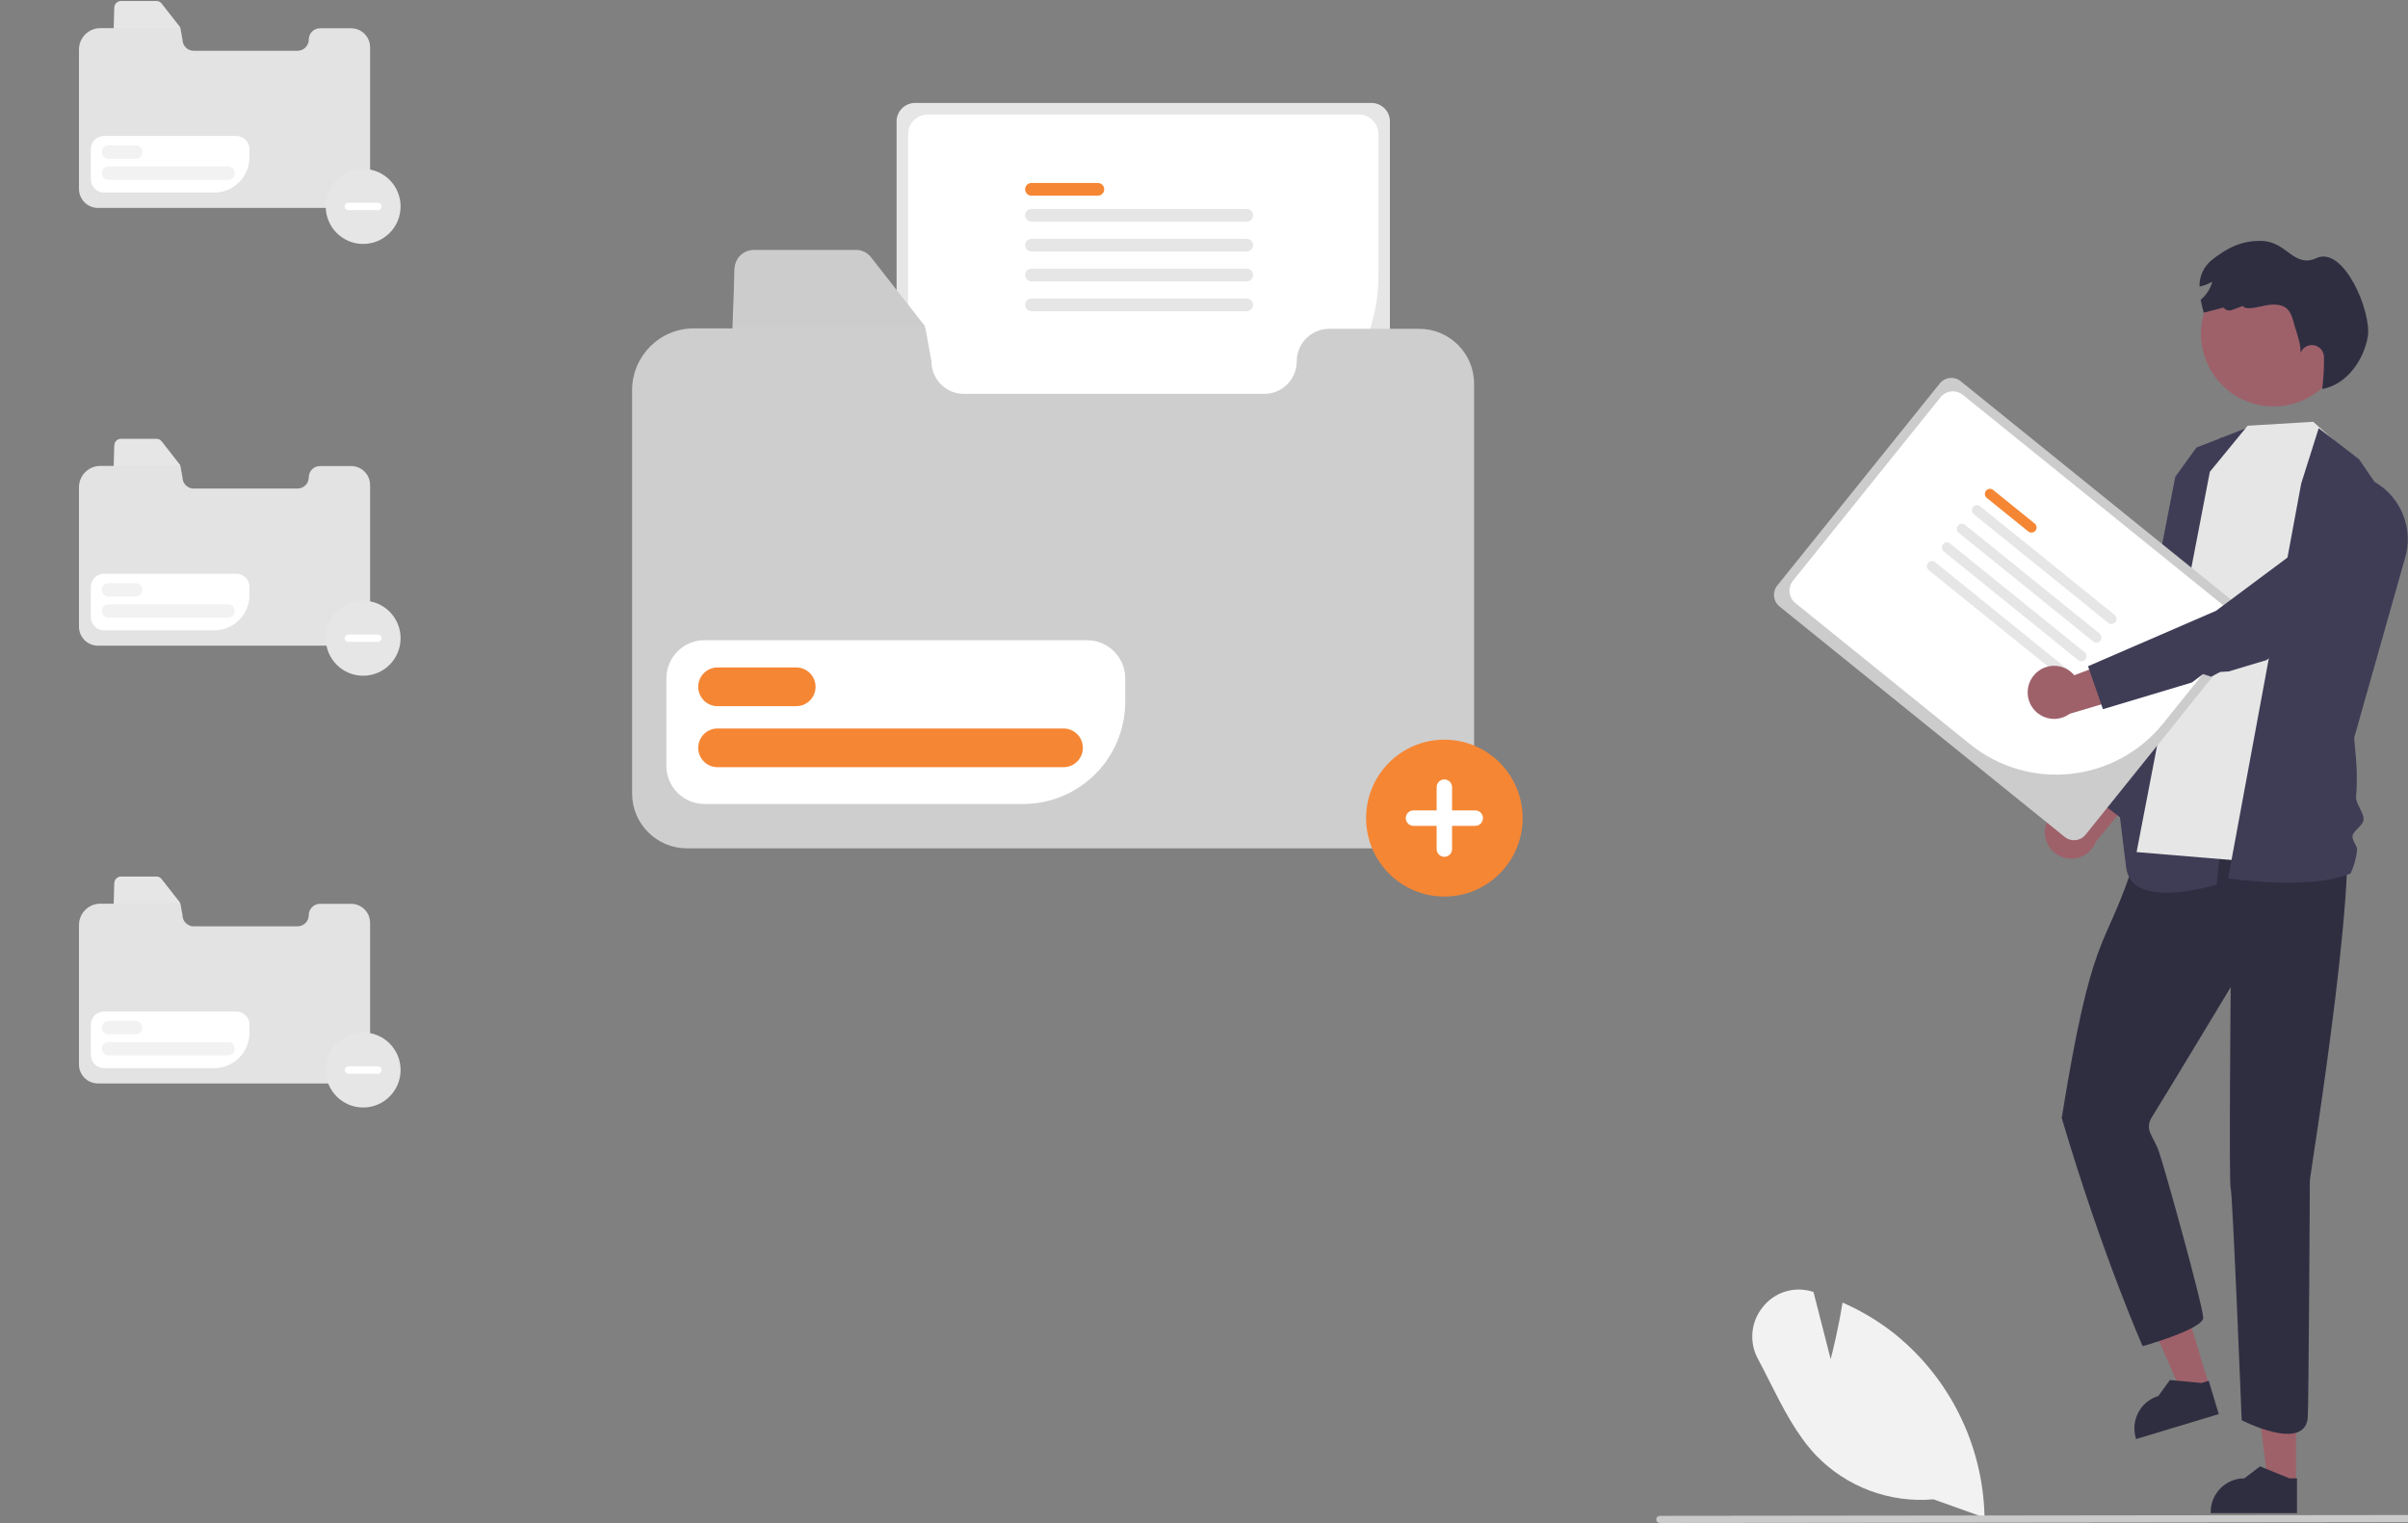 <svg width="321" height="203" viewBox="0 0 321 203" fill="none" xmlns="http://www.w3.org/2000/svg">
<rect x="0" y="0" width="321" height="203" fill="#808080" stroke="none"/>
<g clip-path="url(#clip0_1148_766)">
<path d="M257.746 199.844C251.914 200.359 246.162 198.208 242.092 193.991C239.464 191.213 237.66 187.639 235.916 184.182C235.408 183.176 234.884 182.136 234.35 181.139C233.132 178.915 233.386 176.173 234.992 174.212C236.531 172.252 239.105 171.428 241.493 172.13L241.748 172.204L244.038 181.162C244.38 179.826 245.113 176.815 245.577 173.866L245.616 173.619L245.844 173.721C248.235 174.781 250.484 176.14 252.537 177.763C259.898 183.681 264.29 192.545 264.545 202L264.551 202.279L257.746 199.844Z" fill="#F2F2F2"/>
<path d="M332.413 202.877L221.26 203C220.998 202.999 220.786 202.784 220.788 202.522C220.789 202.261 221 202.05 221.26 202.048L332.413 201.925C332.675 201.925 332.888 202.137 332.889 202.4C332.89 202.663 332.678 202.876 332.416 202.877H332.413Z" fill="#CACACA"/>
<path d="M46.81 3.77H42.657C41.831 3.77 41.161 4.441 41.161 5.269C41.161 6.097 40.492 6.768 39.666 6.768H25.82C24.994 6.768 24.325 6.097 24.325 5.269L24.051 3.75L21.541 0.543C21.374 0.326 21.116 0.201 20.843 0.203H16.137C15.647 0.204 15.251 0.601 15.25 1.092L15.153 3.75H13.374C11.802 3.75 10.528 5.027 10.528 6.602V25.18C10.528 26.578 11.659 27.711 13.053 27.711H46.81C48.204 27.71 49.334 26.577 49.335 25.18V6.301C49.335 4.903 48.205 3.77 46.81 3.77Z" fill="#E3E3E3"/>
<path d="M24.052 3.681H15.251V1.023C15.251 0.533 15.648 0.135 16.137 0.135H20.844C21.117 0.132 21.375 0.258 21.541 0.474L24.052 3.681Z" fill="#E6E6E6"/>
<path d="M28.559 25.667H13.862C12.894 25.666 12.109 24.879 12.108 23.909V19.88C12.109 18.909 12.894 18.122 13.862 18.121H31.502C32.47 18.122 33.255 18.909 33.257 19.88V20.959C33.254 23.558 31.152 25.664 28.559 25.667Z" fill="white"/>
<path d="M18.093 21.16H14.466C13.974 21.162 13.575 20.764 13.573 20.271C13.572 19.779 13.969 19.378 14.46 19.377H18.093C18.585 19.375 18.984 19.773 18.986 20.265C18.988 20.758 18.59 21.159 18.099 21.16H18.093Z" fill="#F2F2F2"/>
<path d="M30.413 23.973H14.466C13.974 23.974 13.575 23.576 13.573 23.084C13.572 22.591 13.969 22.191 14.46 22.189H30.413C30.904 22.188 31.304 22.586 31.306 23.078C31.307 23.571 30.91 23.971 30.419 23.973H30.413Z" fill="#F2F2F2"/>
<path d="M46.81 62.121H42.657C41.831 62.121 41.161 62.793 41.161 63.62C41.161 64.448 40.492 65.119 39.666 65.119H25.82C24.994 65.119 24.325 64.448 24.325 63.62L24.051 62.101L21.541 58.894C21.374 58.678 21.116 58.552 20.843 58.554H16.137C15.647 58.555 15.251 58.952 15.25 59.443L15.153 62.101H13.374C11.802 62.101 10.528 63.378 10.528 64.953V83.531C10.528 84.929 11.659 86.063 13.053 86.063H46.81C48.204 86.061 49.334 84.928 49.335 83.531V64.652C49.335 63.255 48.205 62.121 46.81 62.121Z" fill="#E3E3E3"/>
<path d="M24.052 62.032H15.251V59.374C15.251 58.883 15.648 58.486 16.137 58.486H20.844C21.117 58.483 21.375 58.609 21.541 58.825L24.052 62.032Z" fill="#E6E6E6"/>
<path d="M28.559 84.018H13.862C12.894 84.017 12.109 83.23 12.108 82.26V78.231C12.109 77.26 12.894 76.474 13.862 76.472H31.502C32.47 76.474 33.255 77.26 33.257 78.231V79.31C33.254 81.909 31.152 84.015 28.559 84.018Z" fill="white"/>
<path d="M18.093 79.511H14.466C13.974 79.513 13.575 79.115 13.573 78.622C13.572 78.13 13.969 77.729 14.46 77.728H18.093C18.585 77.726 18.984 78.124 18.986 78.617C18.988 79.109 18.59 79.51 18.099 79.511H18.093Z" fill="#F2F2F2"/>
<path d="M30.413 82.323H14.466C13.974 82.325 13.575 81.927 13.573 81.435C13.572 80.942 13.969 80.541 14.46 80.54H30.413C30.904 80.538 31.304 80.936 31.306 81.429C31.307 81.921 30.91 82.322 30.419 82.323H30.413Z" fill="#F2F2F2"/>
<path d="M46.81 120.472H42.657C41.831 120.472 41.161 121.143 41.161 121.971C41.161 122.799 40.492 123.47 39.666 123.47H25.82C24.994 123.47 24.325 122.799 24.325 121.971L24.051 120.452L21.541 117.245C21.374 117.028 21.116 116.903 20.843 116.905H16.137C15.647 116.906 15.251 117.303 15.25 117.793L15.153 120.452H13.374C11.802 120.452 10.528 121.729 10.528 123.304V141.882C10.528 143.28 11.659 144.413 13.053 144.413H46.81C48.204 144.412 49.334 143.279 49.335 141.882V123.003C49.335 121.605 48.205 120.472 46.81 120.472Z" fill="#E3E3E3"/>
<path d="M24.052 120.383H15.251V117.725C15.251 117.235 15.648 116.837 16.137 116.837H20.844C21.117 116.834 21.375 116.96 21.541 117.176L24.052 120.383Z" fill="#E6E6E6"/>
<path d="M28.559 142.369H13.862C12.894 142.368 12.109 141.581 12.108 140.61V136.582C12.109 135.611 12.894 134.824 13.862 134.823H31.502C32.47 134.824 33.255 135.611 33.257 136.582V137.661C33.254 140.26 31.152 142.366 28.559 142.369Z" fill="white"/>
<path d="M18.093 137.862H14.466C13.974 137.862 13.576 137.463 13.576 136.97C13.576 136.478 13.974 136.078 14.466 136.078H18.093C18.585 136.078 18.983 136.478 18.983 136.97C18.983 137.463 18.585 137.862 18.093 137.862Z" fill="#F2F2F2"/>
<path d="M30.413 140.674H14.466C13.974 140.674 13.576 140.275 13.576 139.783C13.576 139.29 13.974 138.891 14.466 138.891H30.413C30.904 138.891 31.303 139.29 31.303 139.783C31.303 140.275 30.904 140.674 30.413 140.674Z" fill="#F2F2F2"/>
<path d="M121.976 13.723C120.621 13.725 119.523 14.826 119.521 16.184V59.304C119.523 60.663 120.621 61.763 121.976 61.765H182.829C184.185 61.763 185.283 60.663 185.284 59.304V16.184C185.283 14.826 184.185 13.725 182.829 13.723H121.976Z" fill="#E6E6E6"/>
<path d="M160.943 59.666H123.694C122.236 59.665 121.054 58.48 121.052 57.018V17.908C121.054 16.446 122.236 15.262 123.694 15.26H181.109C182.567 15.262 183.75 16.446 183.751 17.908V36.806C183.737 49.425 173.534 59.652 160.943 59.666Z" fill="white"/>
<path d="M146.353 26.083H137.502C137.035 26.083 136.656 25.704 136.656 25.236C136.656 24.768 137.035 24.389 137.502 24.389H146.353C146.82 24.389 147.198 24.768 147.198 25.236C147.198 25.704 146.82 26.083 146.353 26.083Z" fill="#F58634"/>
<path d="M166.195 29.548H137.502C137.035 29.548 136.656 29.169 136.656 28.701C136.656 28.233 137.035 27.854 137.502 27.854H166.195C166.662 27.854 167.04 28.233 167.04 28.701C167.04 29.169 166.662 29.548 166.195 29.548Z" fill="#E6E6E6"/>
<path d="M166.195 33.526H137.502C137.035 33.526 136.656 33.146 136.656 32.678C136.656 32.211 137.035 31.831 137.502 31.831H166.195C166.662 31.831 167.04 32.211 167.04 32.678C167.04 33.146 166.662 33.526 166.195 33.526Z" fill="#E6E6E6"/>
<path d="M166.195 37.503H137.502C137.035 37.503 136.656 37.124 136.656 36.656C136.656 36.188 137.035 35.809 137.502 35.809H166.195C166.662 35.809 167.04 36.188 167.04 36.656C167.04 37.124 166.662 37.503 166.195 37.503Z" fill="#E6E6E6"/>
<path d="M166.195 41.481H137.502C137.035 41.481 136.656 41.101 136.656 40.633C136.656 40.165 137.035 39.786 137.502 39.786H166.195C166.662 39.786 167.04 40.165 167.04 40.633C167.04 41.101 166.662 41.481 166.195 41.481Z" fill="#E6E6E6"/>
<path d="M189.201 43.829H177.189C174.8 43.829 172.863 45.77 172.863 48.164C172.863 50.558 170.927 52.499 168.538 52.499H128.491C126.102 52.499 124.166 50.558 124.166 48.164L123.374 43.769L116.115 34.494C115.633 33.868 114.887 33.504 114.098 33.512H100.484C99.069 33.513 97.922 34.663 97.921 36.081L97.64 43.769H92.493C87.947 43.769 84.262 47.463 84.262 52.019V105.752C84.262 109.796 87.532 113.074 91.566 113.074H189.201C193.232 113.069 196.499 109.793 196.503 105.752V51.148C196.503 47.106 193.234 43.829 189.201 43.829Z" fill="#CECECE"/>
<path d="M123.378 43.571H97.921V35.883C97.923 34.464 99.069 33.315 100.484 33.313H114.098C114.887 33.306 115.633 33.669 116.115 34.295L123.378 43.571Z" fill="#CCCCCC"/>
<path d="M136.413 107.161H93.906C91.104 107.158 88.834 104.882 88.831 102.074V90.423C88.834 87.615 91.104 85.339 93.906 85.336H144.924C147.726 85.339 149.996 87.615 149.999 90.423V93.543C149.991 101.061 143.913 107.152 136.413 107.161Z" fill="white"/>
<path d="M106.142 94.125H95.65C94.229 94.125 93.077 92.97 93.077 91.546C93.077 90.121 94.229 88.966 95.65 88.966H106.142C107.563 88.964 108.717 90.118 108.719 91.542C108.72 92.967 107.57 94.123 106.148 94.125H106.142Z" fill="#F58634"/>
<path d="M141.774 102.259H95.65C94.229 102.259 93.077 101.105 93.077 99.68C93.077 98.255 94.229 97.101 95.65 97.101H141.774C143.195 97.099 144.349 98.252 144.351 99.677C144.353 101.101 143.202 102.257 141.781 102.259L141.774 102.259Z" fill="#F58634"/>
<path d="M306.071 197.773H302.33L300.551 183.31L306.072 183.311L306.071 197.773Z" fill="#9E616A"/>
<path d="M306.203 201.684L294.699 201.683V201.537C294.699 199.059 296.704 197.05 299.177 197.05L301.278 195.452L305.199 197.05L306.203 197.05L306.203 201.684Z" fill="#2F2E41"/>
<path d="M294.519 184.776L290.938 185.858L285.069 172.526L290.355 170.929L294.519 184.776Z" fill="#9E616A"/>
<path d="M295.772 188.482L284.758 191.81L284.716 191.67C284.003 189.297 285.343 186.794 287.711 186.078L289.263 183.941L293.476 184.336L294.438 184.046L295.772 188.482Z" fill="#2F2E41"/>
<path d="M289.382 106.143C289.382 106.143 285.38 112.266 283.964 116.432C280.495 126.641 278.835 124.192 274.839 149.014C280.261 167.348 285.63 179.435 285.63 179.435C285.63 179.435 293.698 177.161 293.698 175.644C293.698 174.128 288.55 155.637 287.794 153.489C287.038 151.341 285.777 150.583 286.912 148.814C288.046 147.045 297.366 131.58 297.366 131.58C297.366 131.58 297.114 157.94 297.366 158.445C297.619 158.951 298.831 189.306 298.831 189.306C298.831 189.306 307.129 193.563 307.632 189.026C307.758 187.889 307.917 157.808 307.917 157.302C307.917 156.797 315.599 109.7 311.943 107.804C308.286 105.909 289.382 106.143 289.382 106.143Z" fill="#2F2E41"/>
<path d="M272.613 110.507C272.827 108.578 274.56 107.188 276.484 107.402C276.689 107.425 276.892 107.466 277.09 107.524L284.339 97.368L286.661 103.426L279.421 112.141C278.748 113.972 276.721 114.909 274.895 114.234C273.366 113.669 272.423 112.128 272.613 110.507Z" fill="#9E616A"/>
<path d="M282.611 108.933L277.791 105.27L287.91 89.653L296.037 58.27L302.472 64.276C303.586 64.62 304.508 65.412 305.016 66.464C305.534 67.523 306.633 65.749 306.222 66.854L297.171 91.35L297.158 91.368L282.611 108.933Z" fill="#3F3D56"/>
<path d="M299.648 56.985L292.792 59.654L289.975 63.556L283.144 98.668L283.416 99.853L282.736 100.766L282.469 102.14L283.131 103.282L281.968 104.714C281.968 104.714 282.276 105.855 283.416 115.572C284.12 121.568 295.506 117.875 295.506 117.875L300.675 64.624L299.648 56.985Z" fill="#3F3D56"/>
<path d="M314.281 61.521L308.366 56.218L299.62 56.747L294.585 62.884L284.82 113.574L305.351 115.288L314.281 61.521Z" fill="#E6E6E6"/>
<path d="M309.096 57.072L314.476 61.211L316.539 64.229C320.155 66.301 321.827 70.63 320.545 74.602L314.011 97.686L313.859 98.158C313.703 98.615 314.448 102.235 314.077 106.134C313.981 107.15 315.157 108.282 315.068 109.284C314.999 110.069 313.663 110.736 313.604 111.456C313.551 112.107 314.254 112.725 314.213 113.286C314.107 114.378 313.81 115.443 313.335 116.432C307.769 118.74 297.021 117.066 297.021 117.066L306.76 64.462L309.096 57.072Z" fill="#3F3D56"/>
<path d="M303.083 54.178C308.43 54.178 312.765 49.834 312.765 44.474C312.765 39.115 308.43 34.771 303.083 34.771C297.736 34.771 293.401 39.115 293.401 44.474C293.401 49.834 297.736 54.178 303.083 54.178Z" fill="#9E616A"/>
<path d="M315.636 44.889C315.075 48.079 312.802 51.234 309.628 51.84L309.568 51.76C309.745 50.377 309.822 48.984 309.799 47.59C309.787 46.697 309.055 45.982 308.164 45.995C307.499 46.004 306.907 46.42 306.674 47.044C306.731 45.83 306.218 44.589 305.887 43.417C305.556 42.248 305.331 41.14 304.179 40.757C303.218 40.439 302.171 40.659 301.185 40.885C299.822 41.194 299.129 41.122 299.006 40.777C298.502 40.962 297.998 41.146 297.493 41.331C297.101 41.473 296.663 41.338 296.418 41L296.414 40.994C295.533 41.222 294.652 41.449 293.771 41.674C293.604 41.108 293.468 40.534 293.363 39.953C294.118 39.336 294.658 38.494 294.906 37.55C294.378 37.855 293.805 38.074 293.209 38.202C293.168 36.847 293.755 35.551 294.8 34.692C296.885 33.014 298.975 31.985 301.644 32.12C304.872 32.282 305.839 35.764 308.773 34.406C312.48 32.691 316.198 41.7 315.636 44.889Z" fill="#2F2E41"/>
<path d="M261.361 50.805C260.513 50.122 259.273 50.255 258.589 51.104L236.915 78.052C236.233 78.902 236.366 80.144 237.212 80.83L275.243 111.558C276.091 112.241 277.331 112.108 278.014 111.26L299.689 84.311C300.371 83.462 300.238 82.219 299.392 81.534L261.361 50.805Z" fill="#CCCCCC"/>
<path d="M262.62 99.195L239.341 80.386C238.43 79.649 238.287 78.311 239.021 77.397L258.68 52.955C259.416 52.042 260.75 51.898 261.663 52.634L297.545 81.626C298.455 82.363 298.599 83.701 297.865 84.615L288.366 96.425C282.013 104.305 270.496 105.544 262.62 99.195Z" fill="white"/>
<path d="M270.383 70.839L264.851 66.37C264.559 66.135 264.511 65.707 264.745 65.414C264.979 65.12 265.406 65.073 265.699 65.307L265.703 65.311L271.235 69.78C271.526 70.017 271.57 70.445 271.334 70.737C271.099 71.027 270.674 71.072 270.383 70.839Z" fill="#F58634"/>
<path d="M281.042 83.024L263.11 68.535C262.817 68.301 262.77 67.873 263.004 67.579C263.238 67.286 263.665 67.238 263.957 67.473L263.961 67.476L281.894 81.965C282.185 82.202 282.229 82.63 281.993 82.922C281.758 83.212 281.333 83.257 281.042 83.024Z" fill="#E6E6E6"/>
<path d="M279.043 85.51L261.11 71.021C260.818 70.786 260.77 70.358 261.004 70.065C261.238 69.772 261.665 69.724 261.958 69.959L261.962 69.962L279.894 84.451C280.185 84.688 280.229 85.116 279.993 85.408C279.758 85.697 279.334 85.743 279.043 85.51Z" fill="#E6E6E6"/>
<path d="M277.043 87.996L259.11 73.507C258.818 73.272 258.77 72.844 259.004 72.551C259.238 72.257 259.665 72.21 259.958 72.444L259.962 72.448L277.895 86.937C278.185 87.174 278.23 87.602 277.993 87.894C277.758 88.183 277.334 88.229 277.043 87.996Z" fill="#E6E6E6"/>
<path d="M275.043 90.482L257.111 75.993C256.818 75.758 256.771 75.33 257.005 75.037C257.239 74.743 257.666 74.696 257.958 74.93L257.962 74.934L275.895 89.423C276.186 89.659 276.23 90.088 275.994 90.379C275.759 90.669 275.334 90.715 275.043 90.482Z" fill="#E6E6E6"/>
<path d="M271.138 90.002C272.382 88.515 274.593 88.32 276.077 89.566C276.235 89.699 276.381 89.846 276.514 90.004L288.162 85.574L286.747 91.906L275.903 95.142C274.33 96.293 272.125 95.948 270.978 94.372C270.017 93.053 270.083 91.247 271.138 90.002Z" fill="#9E616A"/>
<path d="M280.332 94.528L278.344 88.802L295.399 81.418L316.592 65.637L319.267 68.947C320.742 70.772 320.461 73.449 318.641 74.927C318.581 74.975 318.521 75.022 318.459 75.066L302.171 87.973L302.151 87.98L297.095 89.497L295.963 89.564L294.755 90.2L293.682 89.85L292.196 90.968L290.49 91.48L280.332 94.528Z" fill="#3F3D56"/>
<path d="M192.542 119.504C186.78 119.504 182.109 114.822 182.109 109.047C182.109 103.272 186.78 98.591 192.542 98.591C198.304 98.591 202.974 103.272 202.974 109.047C202.974 114.822 198.304 119.504 192.542 119.504Z" fill="#F58634"/>
<path d="M196.658 108.016H193.57V104.921C193.57 104.352 193.11 103.89 192.541 103.89C191.973 103.89 191.512 104.352 191.512 104.921V108.016H188.425C187.856 108.016 187.396 108.478 187.396 109.047C187.396 109.617 187.856 110.079 188.425 110.079H191.512V113.173C191.512 113.743 191.973 114.205 192.541 114.205C193.11 114.205 193.57 113.743 193.57 113.173V110.079H196.658C197.226 110.079 197.687 109.617 197.687 109.047C197.687 108.478 197.226 108.016 196.658 108.016Z" fill="white"/>
<path d="M48.411 32.516C45.656 32.516 43.422 30.277 43.422 27.516C43.422 24.755 45.656 22.516 48.411 22.516C51.166 22.516 53.4 24.755 53.4 27.516C53.4 30.277 51.166 32.516 48.411 32.516Z" fill="#E6E6E6"/>
<path d="M50.378 27.023H46.442C46.17 27.023 45.95 27.244 45.95 27.516C45.95 27.788 46.17 28.009 46.442 28.009H50.378C50.65 28.009 50.87 27.788 50.871 27.516C50.871 27.244 50.651 27.023 50.379 27.023H50.378Z" fill="white"/>
<path d="M48.411 90.067C45.656 90.067 43.422 87.829 43.422 85.067C43.422 82.306 45.656 80.068 48.411 80.068C51.166 80.068 53.4 82.306 53.4 85.067C53.4 87.829 51.166 90.067 48.411 90.067Z" fill="#E6E6E6"/>
<path d="M50.378 84.574H46.442C46.17 84.574 45.95 84.795 45.95 85.068C45.95 85.34 46.17 85.561 46.442 85.561H50.378C50.65 85.561 50.87 85.34 50.871 85.068C50.871 84.795 50.651 84.574 50.379 84.574H50.378Z" fill="white"/>
<path d="M48.411 147.619C45.656 147.619 43.422 145.38 43.422 142.619C43.422 139.858 45.656 137.619 48.411 137.619C51.166 137.619 53.4 139.858 53.4 142.619C53.4 145.38 51.166 147.619 48.411 147.619Z" fill="#E6E6E6"/>
<path d="M50.378 142.126H46.442C46.17 142.126 45.95 142.347 45.95 142.619C45.95 142.892 46.17 143.112 46.442 143.112H50.378C50.65 143.113 50.87 142.892 50.871 142.619C50.871 142.347 50.651 142.126 50.379 142.126H50.378Z" fill="white"/>
</g>
<defs>
<clipPath id="clip0_1148_766">
<rect width="321" height="203" fill="white"/>
</clipPath>
</defs>
</svg>
